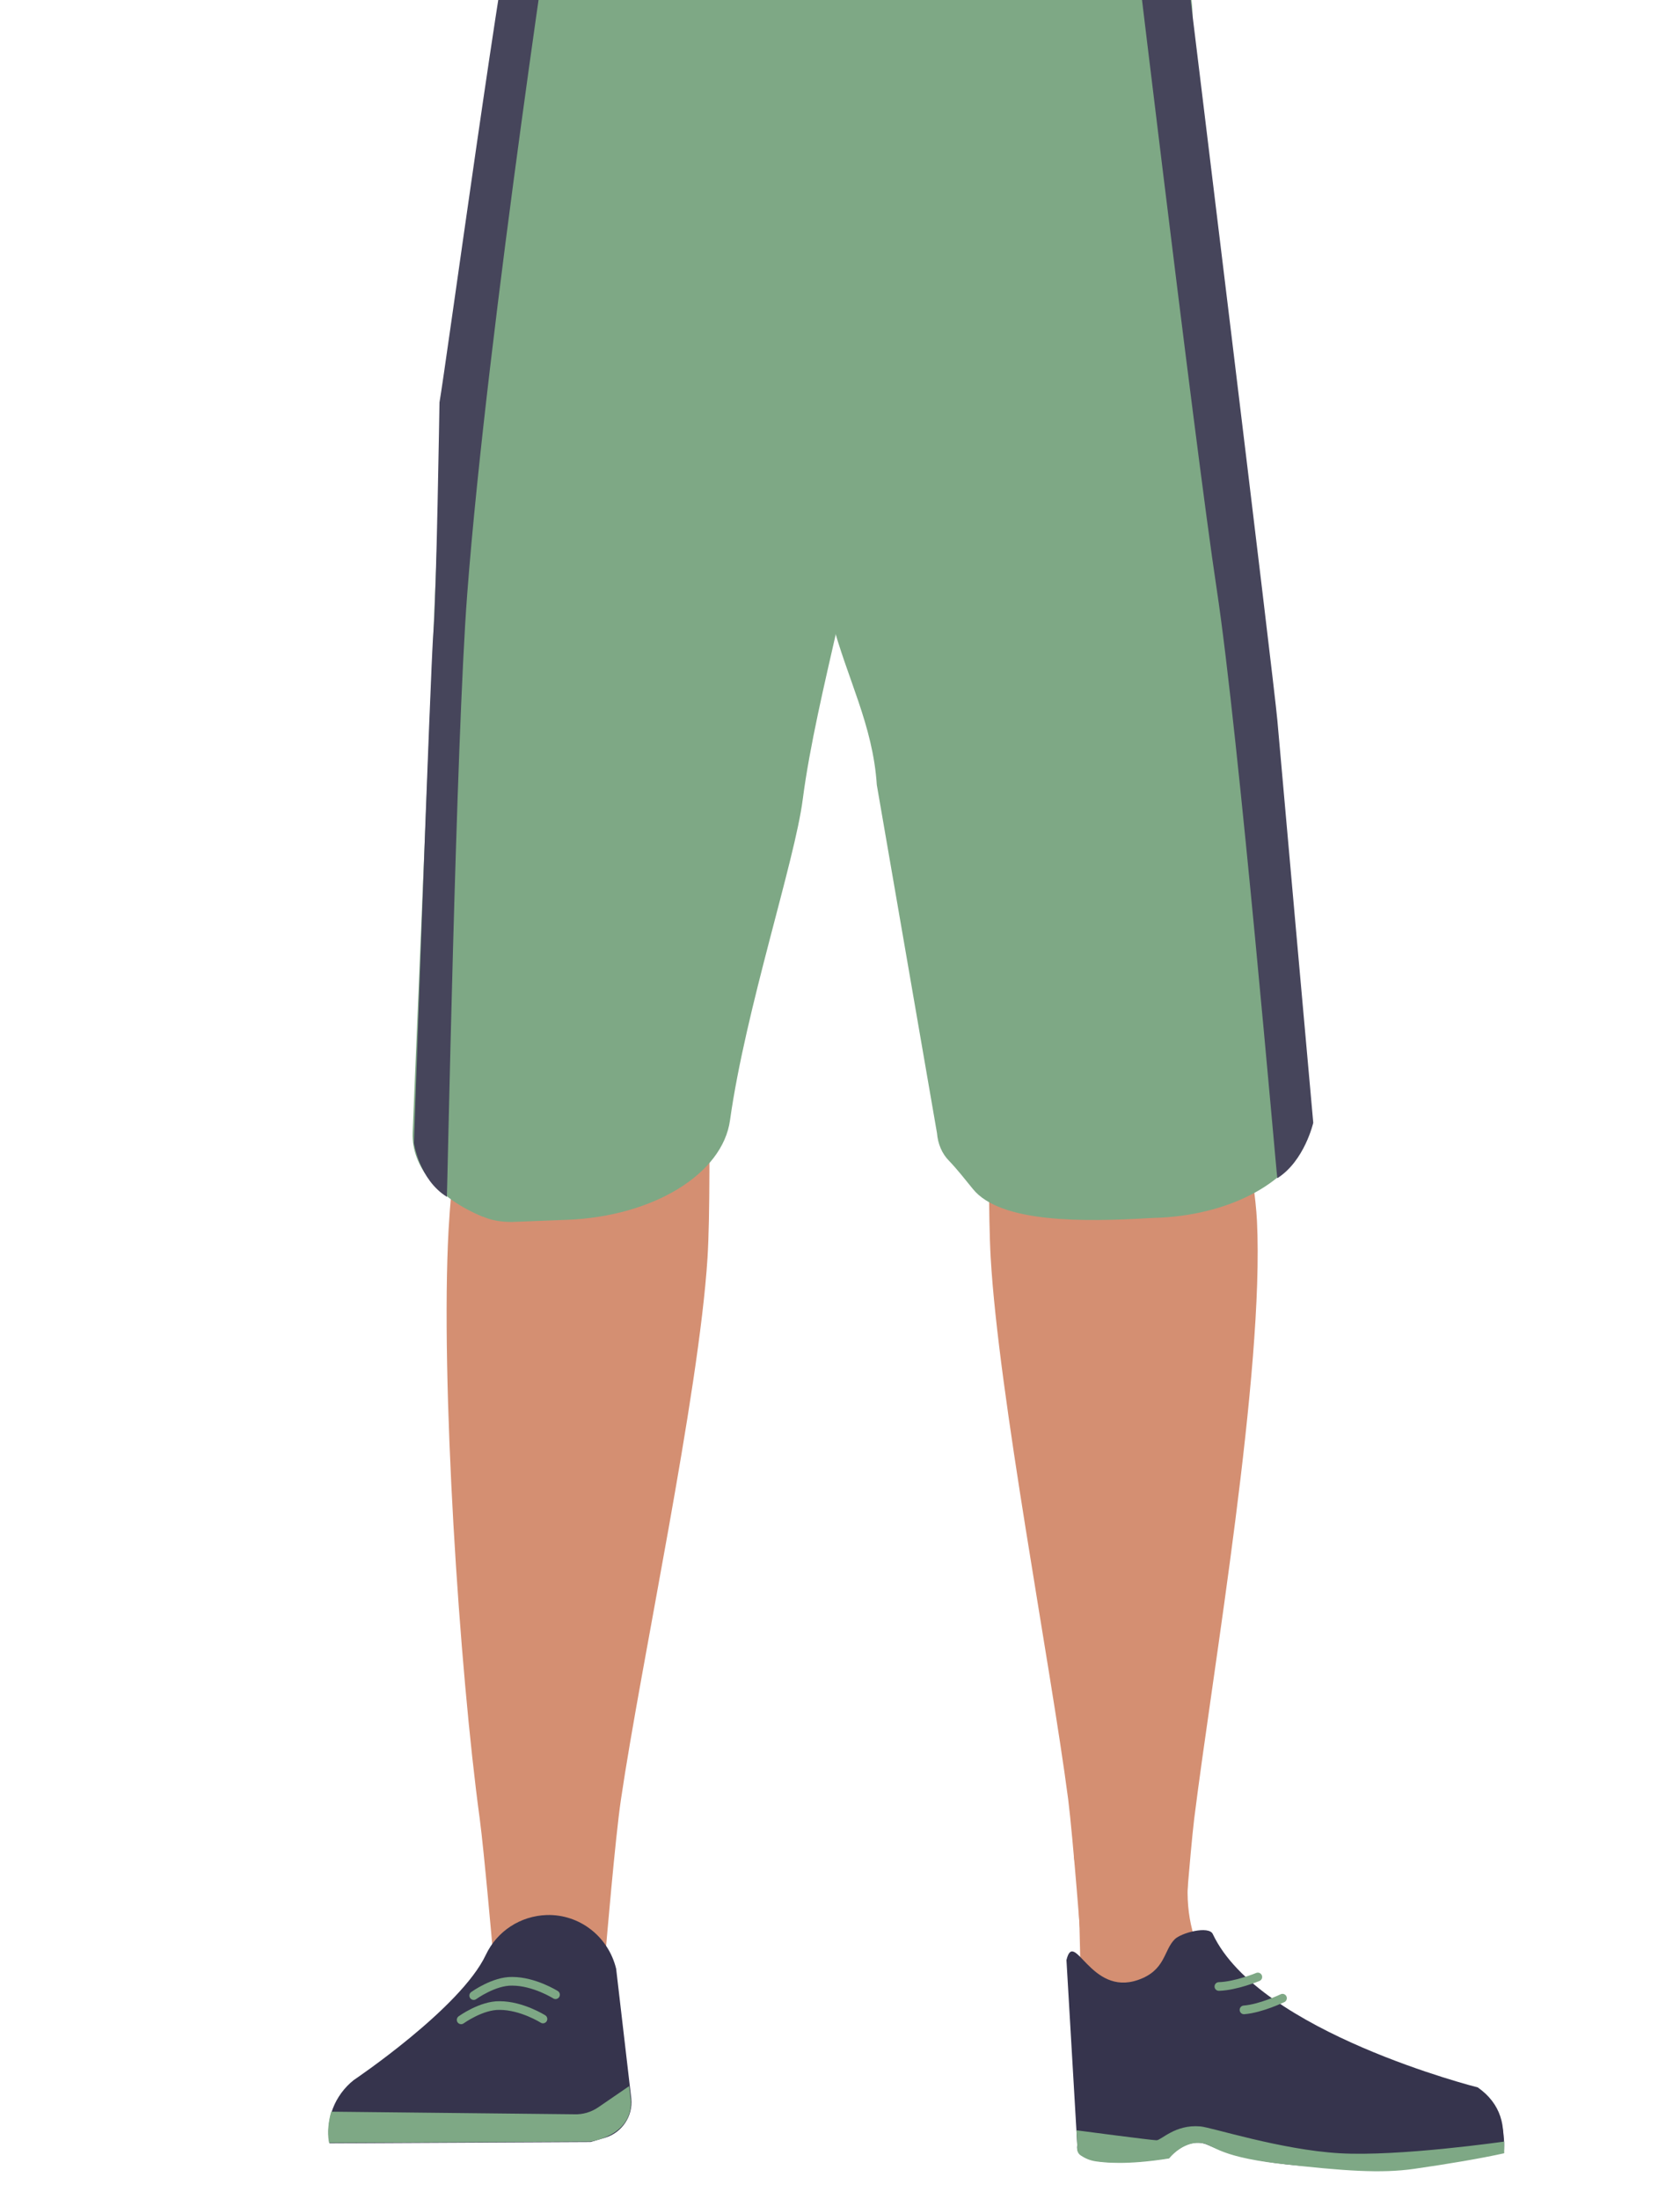 <?xml version="1.0" encoding="utf-8"?>
<!-- Generator: Adobe Illustrator 26.0.2, SVG Export Plug-In . SVG Version: 6.00 Build 0)  -->
<svg version="1.1" id="Calque_1" xmlns="http://www.w3.org/2000/svg" xmlns:xlink="http://www.w3.org/1999/xlink" x="0px" y="0px"
	 viewBox="0 0 388 507.7" style="enable-background:new 0 0 388 507.7;" xml:space="preserve">
<style type="text/css">
	.st0{fill:#D48F72;}
	.st1{fill:#36344D;}
	.st2{fill:#7EA885;}
	.st3{fill:none;stroke:#7EA885;stroke-width:2;stroke-linecap:round;stroke-miterlimit:10;}
	.st4{fill:#46455B;}
</style>
<g>
	<path class="st0" d="M136.8,188.7c-13.9-0.2-22.3,6.7-24.9,18.2c0,0-7.1,55.4-8.3,77c-1.9,34.7,2.5,101.6,7.2,136
		c1,7.5,3,30.3,3,30.3c0.6,6.8,6.4,12,13.2,11.9l0,0c6.7-0.1,12.2-5.2,12.9-11.8c0,0,2.2-26.1,3.5-34.8c4.6-31.3,18-93.5,20-125.1
		c1.2-19-0.4-77.5-0.4-77.5C162.2,193.5,148.8,189.3,136.8,188.7L136.8,188.7z"/>
	<path class="st1" d="M126.3,442.1L126.3,442.1c-6.1,0.2-11.5,3.7-14.1,9.2l0,0c-5.8,12.3-30.5,28.9-30.5,28.9
		c-4.4,3.5-6.6,9.1-5.6,14.6l0,0l60.3-0.3l3.4-1c3.9-1.2,6.4-5,6-9l-3.5-30C140.5,447.1,133.9,441.9,126.3,442.1z"/>
	<path class="st1" d="M77.8,494.5L77.8,494.5c-0.8-4.9,2.5-9.5,7.4-10.4h0.1l35.9-5.4c4.6-0.7,9,2.2,10.1,6.8l2.1,8.5L77.8,494.5z"
		/>
	<path class="st0" d="M252.6,188.7c12.4-0.2,19.9,6.7,22.2,18.2c0,0,14.4,53.4,15.5,75c1.7,34.7-10.2,103.6-14.5,138
		c-0.9,7.5-2.7,30.3-2.7,30.3c-0.6,6.8-5.7,11.9-11.8,11.8l0,0c-6-0.1-10.9-5.2-11.5-11.8c0,0-2-26.1-3.1-34.8
		c-4.1-31.3-16.1-93.5-17.9-125.1c-1.1-19,0.4-77.5,0.4-77.5C230,193.5,242,189.2,252.6,188.7L252.6,188.7z"/>
	<path class="st0" d="M274.3,435.4c-1.2,34,41.4,41.2,41.4,41.2c4.4,3.5-67,21.8-66.6,17.8c0,0,1.5-52-1-65.2
		C246.3,420,275,415.4,274.3,435.4z"/>
	<path class="st1" d="M262.8,457.1c6.4-2.2,5.9-6.8,8.5-9.4c1.5-1.5,7.9-3.2,8.8-1.2c10.7,22.7,61.2,35.4,61.2,35.4
		c5.4,3.8,6.6,9.1,5.5,14.6l0,0c0,0-43.8,9.4-67.8-1.3c-4.8-2.2-9,3-9,3s-22.4,3.7-21.2-3l-2.5-42.7
		C248.1,445.1,251.8,460.9,262.8,457.1z"/>
	<path class="st1" d="M347.3,497c0.8-9-4.3-14.7-6-14.4c-2.5,0.3-6.5,2.4-9,2.8c-4,0.7-16-0.3-16-0.3c-3.1-0.3-5.6,2.8-5.9,7.1
		l-0.2,8.6c0,0,7.3,1,24.6-1.6C337.8,498.8,347.3,497,347.3,497z"/>
	<path class="st2" d="M130.3-11.6c-7.6,0.1-11.8-9.6-13.1-2.2L115,1.4l-12.8,95c-0.1,0.5-0.1,1-0.1,1.4l-6.8,163.7
		c-0.3,7.8,5.8,15.1,16.2,19.4h0.1c2.1,0.9,4.3,1.2,6.6,1.2l12.9-0.5c19.8-0.8,35.8-10.6,37.5-23c3.6-25.7,15-59.9,16.8-74.1
		c1.6-12.3,5.1-27,7.9-39.3c3.8-16.4,11.2-78.5,12.5-86c0.1-0.7-9.8-6.7-9.8-7.4L197.2,4c0.2-8.8-6.9-16.1-15.7-16L130.3-11.6z"/>
	<path class="st2" d="M188.6-5.4L183.2,54l8.9,89.2c3.5,13.4,9.5,24.1,10.4,38l13.9,80.4c0.2,2.4,1.1,4.7,2.8,6.4l0,0
		c2,2.1,3.7,4.3,5.5,6.5c6.4,7.9,25.7,7.6,41,6.7l2.5-0.1c16.6-0.9,30.2-8.5,33.8-18.7l1.1-3.1l-8.3-93L273.5-9.6l-78.7,4.4
		L188.6-5.4z"/>
	<path class="st3" d="M109.4,460.7c0,0,4.7-3.4,8.9-3.3c5.1,0,10,3.1,10,3.1"/>
	<path class="st3" d="M106.5,466.3c0,0,4.7-3.4,8.9-3.3c5.1,0,10,3.1,10,3.1"/>
	<path class="st3" d="M290.5,456.4c0,0-5.1,2.1-9,2.2"/>
	<path class="st3" d="M296.2,461.3c0,0-5,2.4-8.9,2.7"/>
	<path class="st2" d="M238.4-44.8c17.9,6,25.7,11.1,30,19c3.5,6.5,6.7,21.2,7,28.6c0.6,17.3-8.6,60.8-24.3,75.4
		c-16,14.8-93.9,14.8-109.9,0c-15.7-14.5-24.9-58-24.3-75.4c0.3-7.4-0.2-9.3,0.4-16.6c1.5-18.2,18.7-25,36.5-31
		c20.5-6.9,41.3-5.8,41.3-5.8S217.9-51.7,238.4-44.8z"/>
	<path class="st4" d="M274.2-6.4c0,0,20.1,164.4,20.8,172.6c0.7,8.2,8.3,93,8.3,93s-2,8.8-8.3,12.8c-0.1,0.1-8.9-102.4-14-136
		S259.5-35.4,259.5-35.4s6.3,4,8.5,8.9S272.7-14.3,274.2-6.4z"/>
	<path class="st4" d="M101.5,92.9c0,0-0.7,44.7-1.4,52.9c-0.7,8.2-4.5,118.1-4.5,118.1s1.2,8.4,7.6,12.4
		c0.1,0.1,2.1-105.2,4.7-139.1c4.6-60.9,21.5-171.4,21.5-171.4s-7.9,6-10.1,10.8C117-18.6,102.9,85,101.5,92.9z"/>
	<path class="st2" d="M76.5,487.5c0,0-1.2,3.7-0.5,7.2l60.3-0.3c0,0,9.8-1.2,9.4-9.5l-0.4-3.3l-7,4.8c-1.7,1.2-3.7,1.8-5.8,1.7
		L76.5,487.5z"/>
	<path class="st2" d="M248.6,491.8l0.2,3.7c0,0-0.3,1.4,0.8,2.1c1.1,0.7,2.1,1.2,3.7,1.4c1.6,0.2,6.7,0.9,16.7-0.7
		c0,0,2.9-3.8,7.1-3.6c3.3,0.2,3.2,3,18.3,4.8c15.1,1.7,23.5,2.3,31.2,1.2s15.4-2.4,20.8-3.6v-2.7c0,0-24.3,3.5-38,2.7
		s-29.6-6-32.2-6.2c-5.8-0.5-9,3.2-10.1,3.2S248.6,491.8,248.6,491.8z"/>
</g>
</svg>
